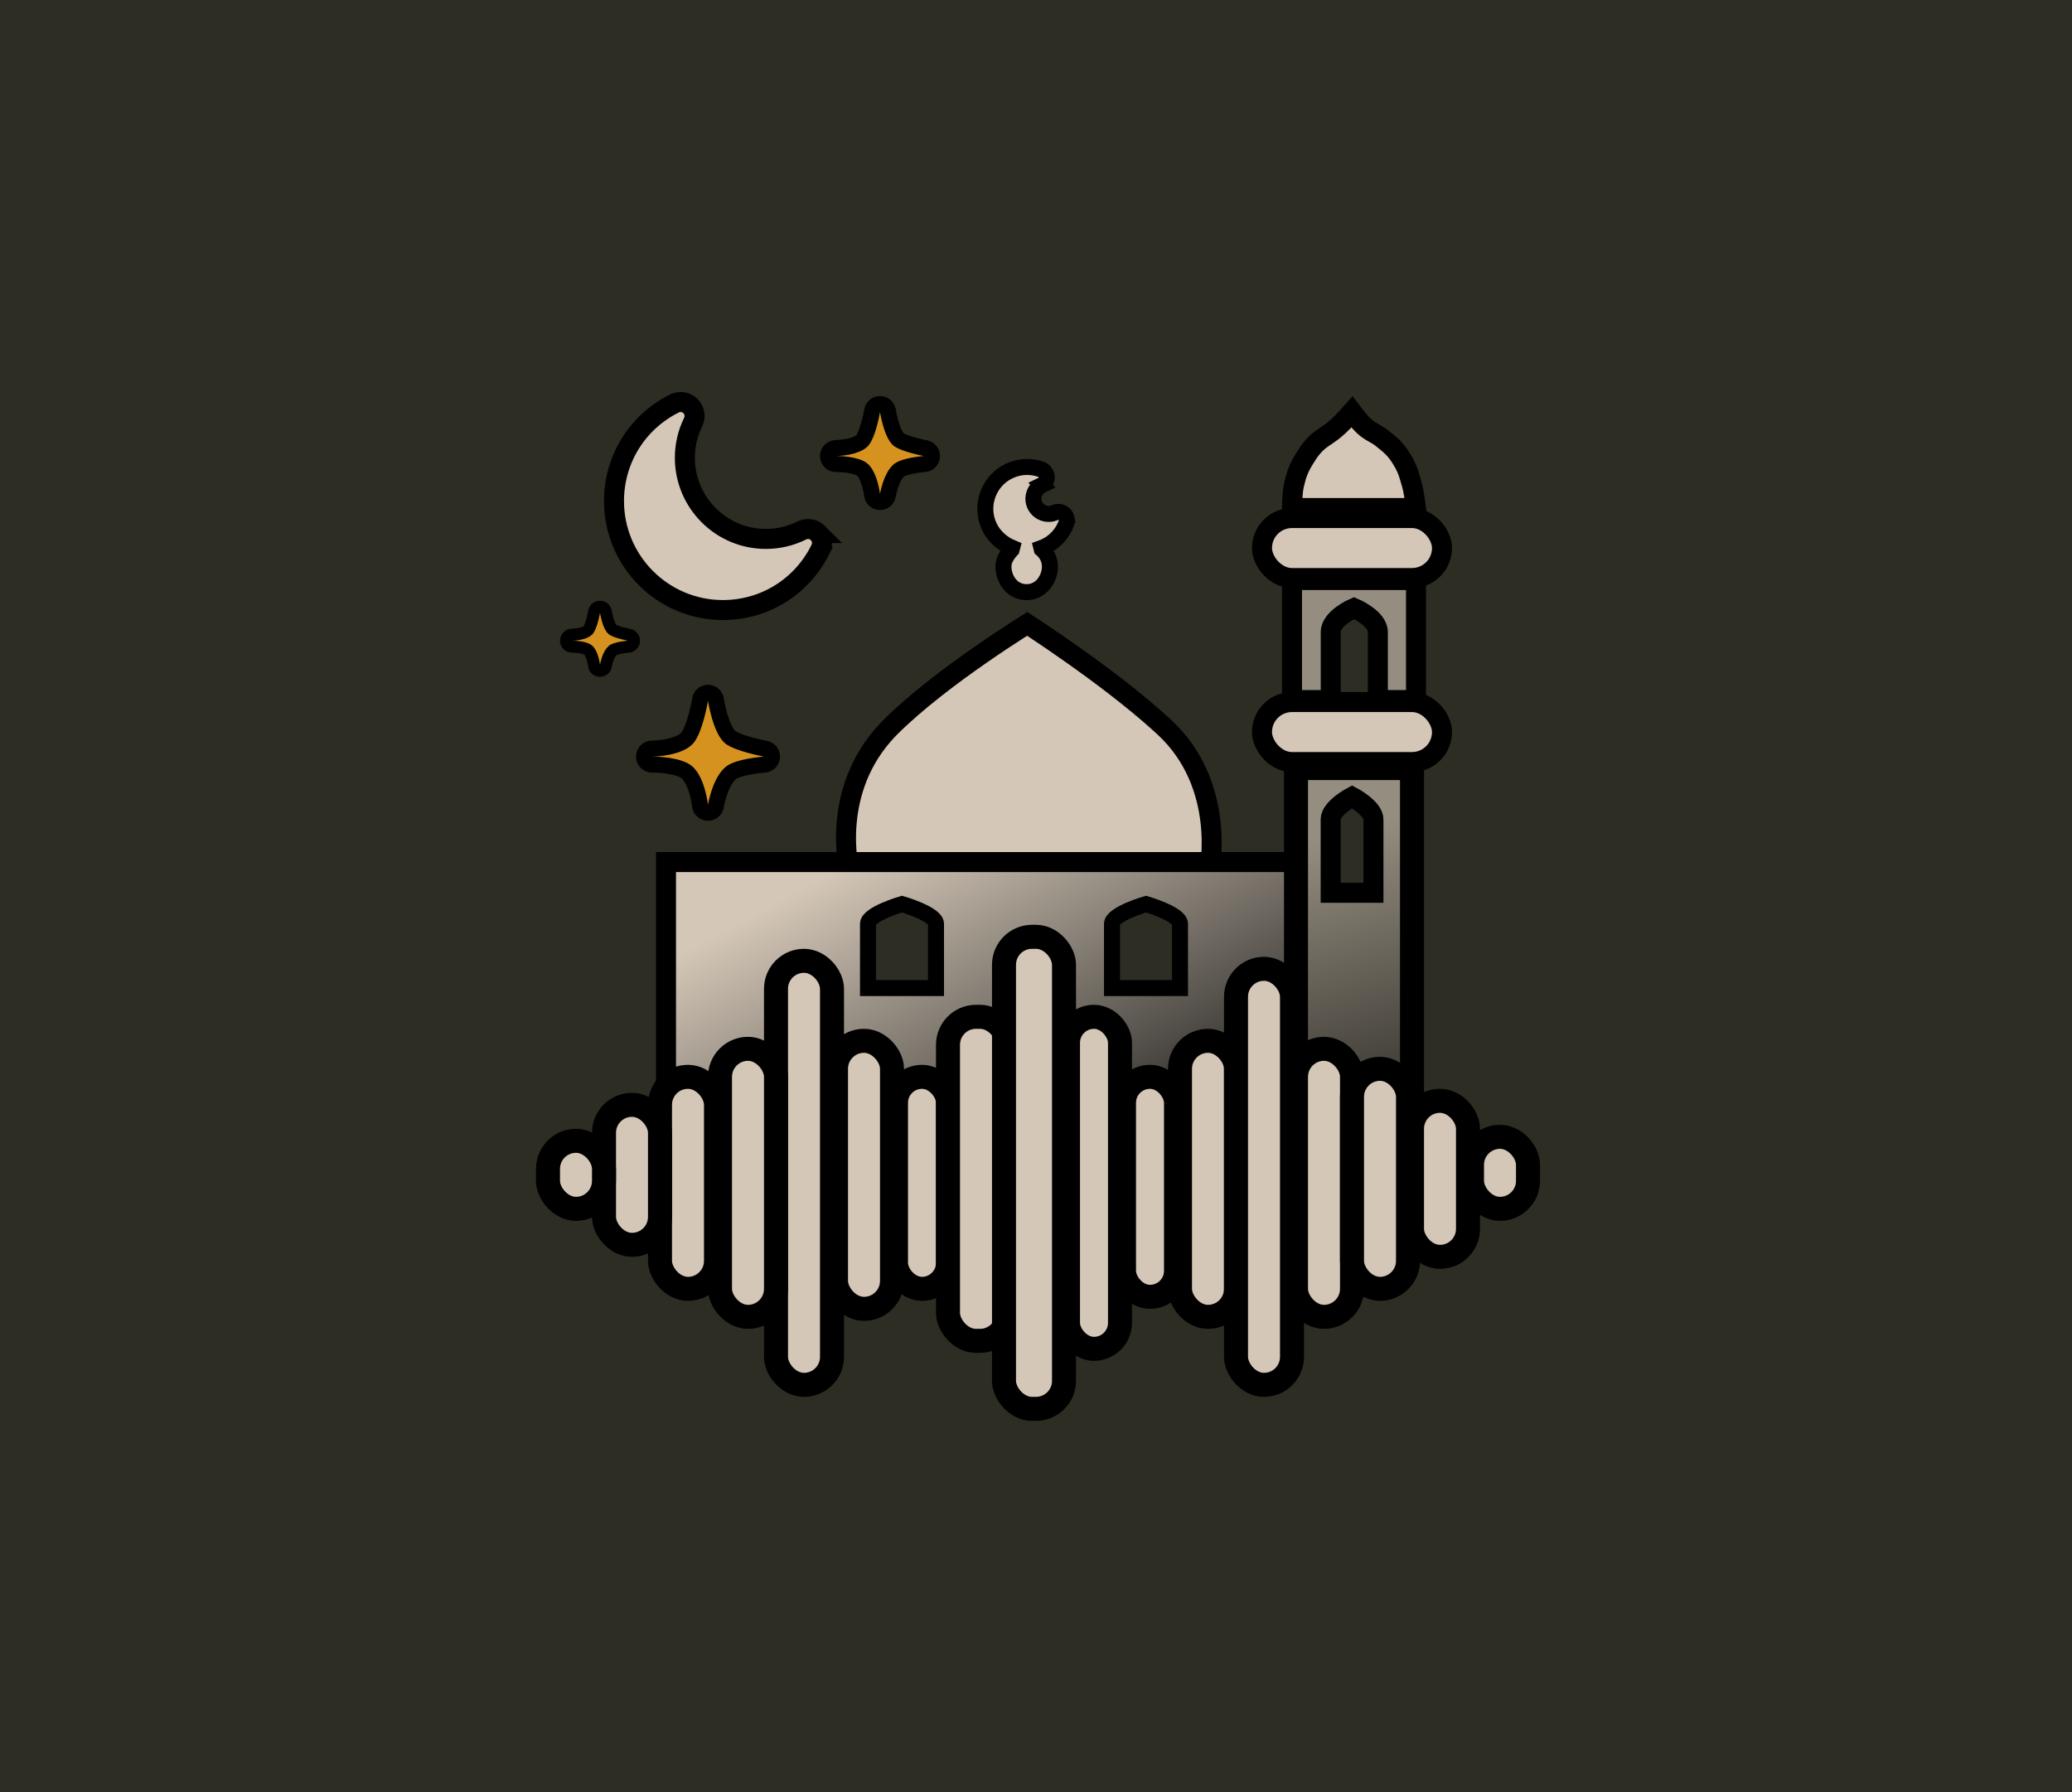 <svg width="518" height="448" viewBox="0 0 518 448" fill="none" xmlns="http://www.w3.org/2000/svg">
<rect width="518" height="448" fill="#2D2D23"/>
<path d="M323.517 121.151C323.004 123.368 323 127 323 127H337.983H354C354 127 353.539 123.163 352.967 121.151C352.157 118.306 351.905 117.194 350.383 114.697C348.861 112.201 347.552 111.184 345.389 109.454C344.011 108.352 342.574 107.999 340.911 106.429C339.689 105.274 337.983 103 337.983 103C337.983 103 336.022 105.226 334.711 106.429C333.211 107.804 332.817 108.042 330.75 109.454C328.636 110.898 327.503 112.408 326.1 114.697C324.697 116.987 324.146 118.432 323.517 121.151Z" fill="#D4C7B7" stroke="black" stroke-width="5"/>
<path d="M220.016 101C220.94 101.007 221.73 101.645 221.943 102.528L221.979 102.708C221.979 102.709 221.979 102.712 221.979 102.717C221.981 102.726 221.984 102.741 221.987 102.762C221.994 102.803 222.004 102.867 222.019 102.95C222.047 103.118 222.091 103.365 222.152 103.669C222.275 104.279 222.463 105.104 222.721 105.977C222.981 106.857 223.301 107.737 223.674 108.478C224.064 109.25 224.427 109.697 224.695 109.896L224.809 109.976C225.098 110.165 225.571 110.397 226.22 110.645C226.931 110.916 227.738 111.163 228.515 111.373C229.287 111.582 230.006 111.748 230.531 111.862C230.793 111.919 231.005 111.963 231.15 111.992C231.223 112.007 231.278 112.017 231.314 112.024C231.332 112.028 231.346 112.03 231.354 112.031C231.358 112.032 231.362 112.033 231.363 112.033H231.365L231.547 112.076C232.44 112.329 233.051 113.172 232.997 114.115C232.943 115.058 232.238 115.825 231.322 115.974L231.137 115.995L231.129 115.996C231.121 115.997 231.109 115.998 231.092 115.999C231.057 116.002 231.003 116.006 230.932 116.012C230.79 116.024 230.581 116.044 230.323 116.072C229.805 116.13 229.099 116.222 228.342 116.36C227.579 116.5 226.801 116.679 226.126 116.902C225.505 117.108 225.094 117.313 224.864 117.474L224.776 117.54C223.879 118.284 223.149 119.708 222.637 121.226C222.395 121.941 222.228 122.599 222.121 123.077C222.068 123.315 222.03 123.506 222.007 123.633C221.995 123.696 221.987 123.743 221.982 123.772C221.98 123.787 221.977 123.797 221.977 123.803V123.805L221.976 123.804C221.823 124.797 220.958 125.523 219.953 125.499C218.948 125.475 218.117 124.71 218.011 123.711V123.709C218.01 123.703 218.01 123.693 218.008 123.679C218.004 123.649 217.998 123.602 217.989 123.539C217.972 123.412 217.945 123.222 217.904 122.985C217.822 122.509 217.69 121.854 217.49 121.14C217.091 119.712 216.512 118.38 215.786 117.611L215.639 117.466C215.048 116.918 213.744 116.476 212.117 116.229C210.634 116.003 209.317 115.998 209.069 115.999C209.059 115.999 209.051 115.999 209.043 115.999C209.04 115.999 209.038 116 209.036 116H209.035L209.034 115.999C209.032 115.999 209.031 116 209.029 116H209.007C207.908 116.004 207.011 115.119 207 114.021C206.989 112.922 207.866 112.019 208.965 112H209.014C209.222 111.997 210.521 111.964 211.997 111.668C213.567 111.353 214.887 110.826 215.545 110.128L215.638 110.021C215.863 109.74 216.145 109.249 216.445 108.529C216.773 107.744 217.06 106.836 217.301 105.95C217.54 105.07 217.723 104.246 217.846 103.64C217.907 103.338 217.953 103.092 217.983 102.925C217.999 102.841 218.009 102.776 218.017 102.734C218.02 102.713 218.023 102.698 218.024 102.688C218.025 102.684 218.026 102.681 218.026 102.679V102.677C218.186 101.704 219.03 100.992 220.016 101Z" fill="#D6921E" stroke="black" stroke-width="4" stroke-linejoin="round"/>
<path d="M177.016 173.185C178.001 173.193 178.834 173.917 178.979 174.892V174.893C178.979 174.896 178.98 174.9 178.98 174.906C178.982 174.918 178.986 174.938 178.99 174.966C178.999 175.02 179.012 175.103 179.03 175.212C179.068 175.429 179.125 175.747 179.204 176.137C179.363 176.922 179.605 177.985 179.939 179.111C180.276 180.244 180.693 181.394 181.188 182.371C181.699 183.38 182.208 184.033 182.647 184.36L182.813 184.476C183.234 184.752 183.88 185.063 184.72 185.382C185.649 185.735 186.694 186.053 187.693 186.322C188.688 186.59 189.611 186.804 190.286 186.95C190.623 187.023 190.896 187.078 191.083 187.115C191.177 187.134 191.249 187.148 191.297 187.157C191.321 187.162 191.338 187.165 191.35 187.167C191.355 187.168 191.359 187.169 191.361 187.17H191.363C192.354 187.353 193.055 188.245 192.997 189.251C192.943 190.194 192.238 190.961 191.322 191.11L191.137 191.132H191.136C191.134 191.132 191.129 191.132 191.124 191.133C191.114 191.133 191.097 191.135 191.074 191.136C191.028 191.14 190.957 191.146 190.865 191.154C190.681 191.17 190.41 191.195 190.077 191.232C189.409 191.306 188.497 191.424 187.518 191.602C186.532 191.781 185.515 192.015 184.623 192.309C183.811 192.577 183.227 192.857 182.868 193.109L182.729 193.215C181.465 194.258 180.497 196.186 179.838 198.131C179.523 199.06 179.305 199.914 179.166 200.534C179.097 200.842 179.048 201.09 179.018 201.257C179.002 201.34 178.991 201.403 178.984 201.443C178.981 201.463 178.979 201.477 178.978 201.485C178.977 201.488 178.977 201.491 178.977 201.492V201.491L178.976 201.49C178.822 202.483 177.957 203.208 176.953 203.184C175.949 203.161 175.119 202.397 175.012 201.399L175.011 201.391C175.01 201.383 175.008 201.369 175.006 201.349C175.001 201.31 174.993 201.247 174.981 201.164C174.959 200.998 174.923 200.751 174.87 200.443C174.764 199.826 174.592 198.976 174.332 198.049C173.82 196.221 173.054 194.424 172.031 193.346L171.823 193.141C170.94 192.324 169.129 191.747 167.051 191.432C165.116 191.139 163.401 191.133 163.081 191.135C163.069 191.136 163.058 191.135 163.049 191.135C163.045 191.136 163.041 191.136 163.039 191.136H163.035L163.034 191.135L163.032 191.136H163.007C161.908 191.14 161.011 190.256 161 189.157C160.989 188.058 161.866 187.156 162.965 187.136H162.989L163.041 187.135C163.363 187.13 165.029 187.083 166.923 186.705C168.942 186.302 170.768 185.606 171.729 184.592L171.871 184.428C172.209 184.011 172.592 183.331 172.98 182.402C173.409 181.378 173.782 180.203 174.092 179.066C174.4 177.936 174.635 176.878 174.793 176.101C174.872 175.715 174.931 175.4 174.97 175.184C174.989 175.076 175.004 174.993 175.014 174.938C175.018 174.911 175.021 174.891 175.023 174.878C175.025 174.871 175.026 174.867 175.026 174.864V174.861C175.186 173.889 176.03 173.178 177.016 173.185Z" fill="#D6921E" stroke="black" stroke-width="4" stroke-linejoin="round"/>
<path d="M150.012 151.685C150.751 151.691 151.375 152.234 151.483 152.966V152.965C151.483 152.965 151.484 152.967 151.484 152.969C151.485 152.975 151.486 152.984 151.488 152.997C151.492 153.022 151.499 153.062 151.508 153.114C151.526 153.218 151.554 153.372 151.593 153.562C151.67 153.944 151.787 154.461 151.949 155.006C152.113 155.556 152.311 156.1 152.54 156.552C152.781 157.029 152.993 157.276 153.122 157.372L153.262 157.463C153.431 157.561 153.688 157.683 154.037 157.816C154.48 157.985 154.986 158.139 155.477 158.271C155.964 158.403 156.417 158.507 156.749 158.579C156.914 158.615 157.047 158.642 157.139 158.66C157.184 158.669 157.219 158.676 157.242 158.68C157.254 158.683 157.262 158.684 157.268 158.685C157.27 158.686 157.272 158.686 157.272 158.686L157.409 158.718C158.079 158.907 158.538 159.539 158.497 160.247C158.456 160.954 157.929 161.53 157.241 161.641L157.103 161.657L157.099 161.658C157.094 161.658 157.086 161.659 157.075 161.66C157.054 161.662 157.02 161.664 156.976 161.668C156.887 161.675 156.756 161.688 156.594 161.706C156.268 161.742 155.824 161.799 155.349 161.885C154.869 161.973 154.384 162.085 153.968 162.222C153.636 162.332 153.415 162.436 153.284 162.515L153.183 162.586C152.663 163.015 152.215 163.866 151.893 164.819C151.742 165.263 151.638 165.671 151.571 165.969C151.538 166.116 151.514 166.234 151.5 166.312C151.493 166.351 151.488 166.38 151.485 166.397C151.484 166.406 151.483 166.412 151.482 166.415L151.481 166.414C151.366 167.158 150.718 167.703 149.965 167.685C149.259 167.669 148.666 167.163 148.529 166.482L148.509 166.344C148.508 166.342 148.508 166.336 148.507 166.327C148.505 166.309 148.5 166.281 148.495 166.242C148.485 166.164 148.468 166.046 148.442 165.899C148.391 165.603 148.309 165.195 148.185 164.752C147.933 163.854 147.577 163.058 147.157 162.614L147.072 162.53C146.751 162.233 145.983 161.96 144.95 161.803C144.245 161.697 143.599 161.668 143.263 161.662L143.039 161.661H143.005C142.181 161.664 141.509 161.001 141.5 160.177C141.491 159.352 142.15 158.675 142.974 158.661H143.006C143.133 158.659 143.944 158.638 144.863 158.455C145.854 158.257 146.634 157.933 147.001 157.545L147.105 157.415C147.221 157.251 147.368 156.986 147.529 156.601C147.732 156.116 147.912 155.551 148.063 154.995C148.214 154.443 148.329 153.925 148.406 153.544C148.445 153.354 148.474 153.2 148.493 153.095C148.503 153.043 148.509 153.003 148.514 152.977C148.516 152.965 148.518 152.955 148.519 152.949C148.519 152.946 148.519 152.944 148.52 152.943V152.942C148.639 152.213 149.273 151.68 150.012 151.685Z" fill="#D6921E" stroke="black" stroke-width="3" stroke-linejoin="round"/>
<rect x="315.5" y="175.5" width="45" height="15" rx="7.5" fill="#D4C7B7" stroke="black" stroke-width="5"/>
<rect x="315.5" y="129.5" width="45" height="15" rx="7.5" fill="#D4C7B7" stroke="black" stroke-width="5"/>
<path d="M256.808 155.959C257.4 156.345 258.178 156.855 259.108 157.473C261.374 158.978 264.541 161.12 268.143 163.666C274.913 168.452 283.152 174.618 289.822 180.632L291.135 181.832C298.879 189.023 301.707 197.899 302.584 205.088C303.022 208.68 302.967 211.817 302.804 214.049C302.764 214.589 302.718 215.075 302.671 215.5H211.92C211.86 215.089 211.798 214.619 211.741 214.094C211.51 211.939 211.361 208.894 211.695 205.365C212.343 198.533 214.791 189.974 221.9 182.488L222.604 181.768C228.941 175.43 237.792 168.782 245.137 163.678C248.794 161.136 252.05 158.997 254.39 157.494C255.369 156.865 256.188 156.347 256.808 155.959Z" fill="#D4C7B7" stroke="black" stroke-width="5"/>
<path d="M332.688 175H323V145H354V175H344.462V158C344.462 154.5 338.5 152 338.5 152C338.5 152 332.688 154.5 332.688 158V175Z" fill="#958E80" stroke="black" stroke-width="5"/>
<rect x="166.5" y="215.5" width="161" height="70" fill="url(#paint0_linear_1_2185)" stroke="black" stroke-width="5"/>
<path d="M234 247H217C217 247 217 236.706 217 230.941C217 228.471 225.5 226 225.5 226C225.5 226 234 228.471 234 230.941V247Z" fill="#2D2D23" stroke="black" stroke-width="4"/>
<path d="M295 247H278C278 247 278 236.706 278 230.941C278 228.471 286.5 226 286.5 226C286.5 226 295 228.471 295 230.941V247Z" fill="#2D2D23" stroke="black" stroke-width="4"/>
<rect x="324" y="192" width="29" height="87" fill="url(#paint1_linear_1_2185)" stroke="black" stroke-width="6"/>
<path d="M343.361 223.185H332.667V204.832C332.667 202.009 338.014 199.185 338.014 199.185C338.014 199.185 343.361 202.009 343.361 204.832V223.185Z" fill="#2D2D23" stroke="black" stroke-width="5"/>
<rect x="194" y="240.185" width="14" height="106" rx="7" fill="#D4C7B7" stroke="black" stroke-width="6"/>
<rect x="180" y="262.185" width="14" height="67" rx="7" fill="#D4C7B7" stroke="black" stroke-width="6"/>
<rect x="165" y="269.185" width="14" height="53" rx="7" fill="#D4C7B7" stroke="black" stroke-width="6"/>
<rect x="151" y="276.185" width="14" height="35" rx="7" fill="#D4C7B7" stroke="black" stroke-width="6"/>
<rect x="137" y="285.185" width="14" height="17" rx="7" fill="#D4C7B7" stroke="black" stroke-width="6"/>
<rect x="209" y="260.185" width="14" height="67" rx="7" fill="#D4C7B7" stroke="black" stroke-width="6"/>
<rect x="224" y="269.185" width="13" height="53" rx="6.5" fill="#D4C7B7" stroke="black" stroke-width="6"/>
<rect x="237" y="254.185" width="15" height="81" rx="7" fill="#D4C7B7" stroke="black" stroke-width="6"/>
<rect x="251" y="234.185" width="15" height="118" rx="7" fill="#D4C7B7" stroke="black" stroke-width="6"/>
<rect x="267" y="254.185" width="13" height="83" rx="6.5" fill="#D4C7B7" stroke="black" stroke-width="6"/>
<rect x="281" y="269.185" width="13" height="55" rx="6.5" fill="#D4C7B7" stroke="black" stroke-width="6"/>
<rect x="295" y="260.185" width="14" height="69" rx="7" fill="#D4C7B7" stroke="black" stroke-width="6"/>
<rect x="309" y="242.185" width="14" height="104" rx="7" fill="#D4C7B7" stroke="black" stroke-width="6"/>
<rect x="324" y="262.185" width="14" height="67" rx="7" fill="#D4C7B7" stroke="black" stroke-width="6"/>
<rect x="338" y="267.185" width="14" height="55" rx="7" fill="#D4C7B7" stroke="black" stroke-width="6"/>
<rect x="353" y="275.185" width="14" height="39" rx="7" fill="#D4C7B7" stroke="black" stroke-width="6"/>
<rect x="368" y="284.185" width="14" height="18" rx="7" fill="#D4C7B7" stroke="black" stroke-width="6"/>
<path d="M252.351 117.716C254.843 116.55 257.655 116.411 260.251 117.324L260.402 117.384C261.141 117.707 261.629 118.417 261.677 119.209L261.677 119.214C261.727 120.069 261.259 120.876 260.482 121.254L260.483 121.255C258.634 122.156 257.833 124.422 258.705 126.285C259.576 128.148 261.829 128.985 263.706 128.144L263.705 128.145C264.443 127.813 265.295 127.931 265.913 128.427L266.034 128.532L266.04 128.537L266.151 128.65C266.685 129.233 266.858 130.074 266.575 130.833L266.576 130.834C265.615 133.416 263.706 135.488 261.211 136.655C260.931 136.786 260.648 136.901 260.362 137.006L260.424 137.254C260.642 137.444 260.892 137.687 261.14 137.986C261.826 138.814 262.546 140.127 262.475 141.88C262.359 144.758 260.304 147.937 256.811 148.027L256.468 148.026C252.736 147.908 250.79 144.429 250.868 141.466L250.884 141.202C251.006 139.899 251.755 138.795 252.219 138.193C252.469 137.87 252.715 137.595 252.911 137.388C252.946 137.256 252.986 137.107 253.027 136.95C250.647 135.961 248.472 134.095 247.312 131.615C244.868 126.392 247.128 120.159 252.351 117.716Z" fill="#D4C7B7" stroke="black" stroke-width="4"/>
<path d="M168.854 100.751C170.049 100.272 171.423 100.487 172.413 101.331L172.619 101.521L172.807 101.725C173.64 102.703 173.874 104.069 173.397 105.273L173.284 105.529C171.91 108.323 171.215 111.322 171.215 114.456C171.215 125.629 180.298 134.719 191.45 134.719C194.614 134.719 197.637 134.007 200.457 132.603L200.71 132.488C201.992 131.972 203.479 132.256 204.479 133.257H204.478C205.533 134.313 205.8 135.923 205.142 137.263L205.143 137.264C200.534 146.653 191.162 152.5 180.714 152.5C165.703 152.5 153.5 140.279 153.5 125.259C153.5 114.862 159.291 105.506 168.598 100.866L168.602 100.864L168.854 100.751Z" fill="#D4C7B7" stroke="black" stroke-width="5"/>
<defs>
<linearGradient id="paint0_linear_1_2185" x1="210.5" y1="216.5" x2="259" y2="306" gradientUnits="userSpaceOnUse">
<stop stop-color="#D4C7B7"/>
<stop offset="1" stop-color="#252523"/>
</linearGradient>
<linearGradient id="paint1_linear_1_2185" x1="332" y1="208.5" x2="352.5" y2="282" gradientUnits="userSpaceOnUse">
<stop stop-color="#958E80"/>
<stop offset="1" stop-color="#2F2D28"/>
</linearGradient>
</defs>
</svg>
